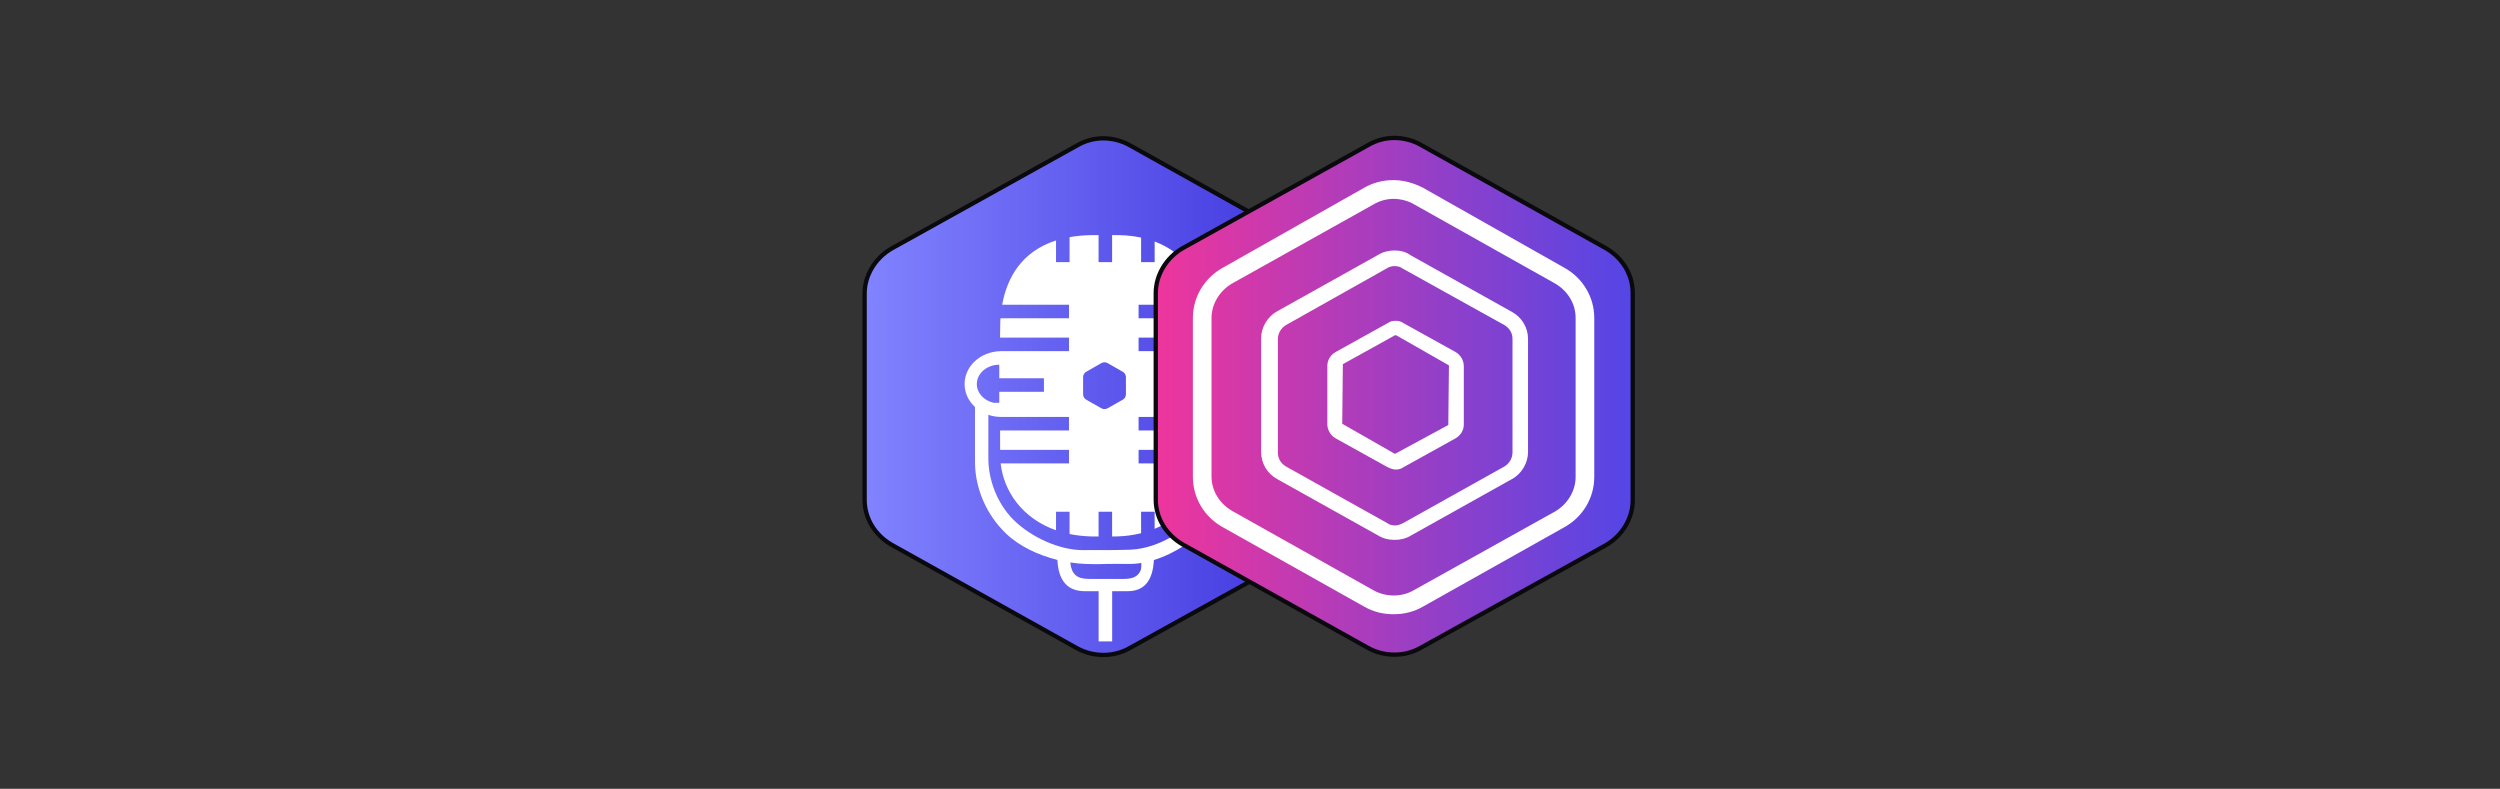 <svg xmlns="http://www.w3.org/2000/svg" viewBox="0 0 580 183"><rect x="0" y="0" width="580" height="183" fill="#333333" stroke="none"/><defs><linearGradient id="1m0bt7u3ra" x1="91.693%" x2="0" y1="50%" y2="50%"><stop offset="0" stop-color="#4136de"/><stop offset="100%" stop-color="#8183ff"/></linearGradient><linearGradient id="qerqvhruob" x1="100%" x2="0" y1="50%" y2="50%"><stop offset="0" stop-color="#5346e6"/><stop offset="100%" stop-color="#ef359c"/></linearGradient></defs><g fill="none" fill-rule="evenodd"><g><g><path fill="#131319" fill-opacity=".01" d="M0 0H580V183H0z" transform="translate(-430 -206) translate(430 206)"/><g><g><path d="M0 0H120V120H0z" transform="translate(-430 -206) translate(430 206) translate(196 32)"/><path fill="url(#1m0bt7u3ra)" stroke="#0a0a0e" d="M59.947.091c2.079.0 4.346.548 6.234 1.645l42.888 23.935c3.778 2.193 6.234 6.03 6.234 10.415v48.051c0 4.201-2.456 8.222-6.234 10.414L66.18 118.303c-1.884 1.094-4.04 1.663-6.234 1.643-2.19-.005-4.34-.571-6.234-1.643L10.828 94.368c-3.779-2.195-6.237-6.03-6.237-10.414V36.086c0-4.204 2.458-8.225 6.237-10.415L53.901 1.736C55.727.666 57.816.096 59.947.091z" transform="translate(-430 -206) translate(430 206) translate(196 32)"/><path fill="#fff" d="M58.867 22.54v6.28h3.14v-6.28l.238.002c.71.004 1.368.009 1.581.015 1.773.05 3.406.245 4.91.564v5.7h3.14v-4.793c7.2 2.693 10.682 8.662 11.848 14.668H68.152v3.143H84.13c.02.285.034.57.044.853l.002.393.001.261.002.913v.46l.001.123.001.661.001.824h-16.03v3.143l16.032-.001.001.007c4.553.157 8.189 3.51 8.189 7.625.0 1.969-.833 3.764-2.2 5.117v12.234c0 7.363-3.612 13.03-6.702 16.291-2.268 2.393-6.736 5.633-11.775 7.187l.006-.151-.01.238c-.251 4.653-2.185 7.03-5.804 7.132l-.243.003H62.02v11.652h-3.14v-11.652h-3.238c-3.98.0-6.088-2.419-6.327-7.257-4.49-1.11-8.864-3.172-11.954-6.147-4.51-4.342-7.038-10.287-7.156-16.158l-.004-.43-.001-12.733c-1.497-1.375-2.419-3.254-2.419-5.326.0-4.122 3.65-7.48 8.213-7.626v-.006h16.01v-3.142H36.007c.012-1.708.03-2.996.058-3.635.012-.284.028-.569.048-.854h15.89v-3.142H36.5c1.138-6.32 4.57-12.373 12.498-14.907v5.032h3.14v-5.803c1.391-.248 2.895-.404 4.518-.456.333-.01 1.346-.018 2.211-.022zm-6.57 75.95.007.062c.31 2.663 1.507 3.758 4.356 3.758h7.959c1.908.0 3.177-.363 3.908-1.753.285-.543.258-1.192.268-1.945-.773.125-1.552.2-2.332.22l-.397.004h-.386c-.918-.003-1.498-.016-2.43-.017h-.392c-.554.0-1.233.005-2.143.017-.38.005-2.116.096-4.79.0-1.183-.042-2.4-.158-3.628-.345zm34.851-34.35c-.901.34-1.882.543-2.91.584l-.045.003v.005H68.152v3.143l16.042-.001.001 2.938v1.551H68.152v3.143h15.92C83.3 81.802 78.959 87.8 71.876 90.683v-3.956h-3.14v4.977c-1.698.423-3.52.681-5.455.746-.192.007-.708.012-1.274.015v-5.738h-3.14v5.743c-.744-.004-1.573-.009-1.81-.016-1.746-.054-3.386-.248-4.919-.565v-5.162h-3.14v4.295c-7.767-2.73-12.112-8.955-12.852-15.517h15.857v-3.143l-15.972.002c-.002-1.148-.007-2.697-.012-4.49h15.984v-3.143H36.01v-.005l.294.005c-1.058.0-2.07-.172-3.005-.488v10.208c0 4.398 1.741 10.05 5.815 14.122 4.074 4.072 10.715 7.079 16.165 7.052 1.131-.006 2.013-.009 2.702-.01h1.772l.158.002c.293.002.45.004.551.006h.056l.047.002H60.714c2.347-.032 3.771-.032 5.153-.087l.518-.024.26-.014c5.23-.296 11.052-3.461 14.234-6.927 3.182-3.466 6.269-7.996 6.269-14.122V64.14zM60.246 52.052c-.262.0-.508.06-.739.197l-3.49 1.996-.12.075c-.386.268-.62.708-.618 1.18v3.978l.006.14c.046.465.317.883.732 1.115l3.49 1.981.14.073c.19.085.39.124.599.124.261.0.507-.06.738-.197l3.49-1.981.12-.075c.386-.268.62-.708.619-1.18V55.5l-.007-.14c-.045-.465-.316-.883-.731-1.115l-3.491-1.997-.14-.067c-.19-.08-.39-.13-.598-.13zm23.942.57V53.996l.001 1.575v.183h-9.758v3.143l9.76-.001v2.552l.932-.004c2.153-.504 3.741-2.257 3.741-4.343.0-2.378-2.064-4.324-4.676-4.479zm-48.358-.01c-2.876.0-5.208 2.01-5.208 4.489.0 2.085 1.649 3.837 3.883 4.342h1.325v-2.547H46.19v-3.142H35.83v-3.142z" transform="translate(-430 -206) translate(430 206) translate(196 32)"/></g><g><path d="M0 0H120V120H0z" transform="translate(-430 -206) translate(430 206) translate(196 32) translate(67.636)"/><path fill="url(#qerqvhruob)" stroke="#0a0a0e" d="M59.83.0c2.077.0 4.343.548 6.23 1.645l42.867 23.94c3.777 2.193 6.231 6.031 6.231 10.417v48.06c0 4.203-2.454 8.225-6.23 10.417L66.06 118.236c-1.883 1.094-4.039 1.663-6.23 1.643-2.19-.004-4.339-.571-6.232-1.643l-42.864-23.94C6.957 92.1 4.5 88.266 4.5 83.879V36.002c0-4.205 2.457-8.227 6.234-10.417l43.052-23.94C55.611.575 57.7.005 59.83.0z" transform="translate(-430 -206) translate(430 206) translate(196 32) translate(67.636)"/><path fill="#fff" d="M59.672 9.791c2.45.0 4.757.702 6.92 1.822l32.72 18.516c4.281 2.372 6.926 6.823 6.92 11.644v36.89c.005 4.82-2.64 9.269-6.92 11.64l-32.72 18.376c-2.163 1.263-4.47 1.824-6.92 1.824s-4.756-.561-6.919-1.824l-32.72-18.376c-4.28-2.371-6.925-6.82-6.92-11.64v-36.89c-.006-4.821 2.639-9.272 6.92-11.644l32.72-18.514c2.163-1.263 4.47-1.824 6.92-1.824zm0 4.348c-1.625.004-3.22.44-4.612 1.263L22.195 33.777c-2.883 1.681-4.758 4.768-4.758 7.996v36.749c0 3.366 1.875 6.31 4.758 7.995l32.72 18.375c1.446.823 3.086 1.258 4.757 1.261 1.674.015 3.32-.42 4.757-1.26L97.15 86.657c2.883-1.684 4.757-4.77 4.757-7.996v-36.89c0-3.366-1.874-6.312-4.757-7.995L64.43 15.402c-1.44-.843-3.17-1.263-4.757-1.263zm.232 11.971c1.296.002 2.593.28 3.745 1.12l23.472 13.12c2.305 1.255 3.746 3.628 3.746 6.28v26.242c0 2.513-1.441 5.025-3.746 6.282L63.65 92.274c-1.152.7-2.45.977-3.745.977-1.296.0-2.591-.278-3.743-.978l-23.474-13.12c-2.305-1.256-3.744-3.627-3.744-6.28V46.491c0-2.514 1.44-5.025 3.744-6.284L56.16 27.09c1.152-.698 2.447-.979 3.743-.979zm0 3.63c-.576.0-1.296.14-1.872.56l-23.33 13.12c-1.152.698-1.87 1.955-1.87 3.21v26.382c0 1.395.72 2.511 1.872 3.212l23.472 13.12c.576.417 1.152.557 1.874.557.717.0 1.295-.28 1.87-.558l23.476-13.121c1.14-.691 1.844-1.9 1.869-3.21V46.63c0-1.395-.72-2.512-1.872-3.21L61.776 30.299c-.576-.419-1.152-.559-1.872-.559zm.236 12.69c.717.0 1.293.137 1.868.558L74.1 49.693c1.14.691 1.843 1.9 1.868 3.212v13.55c0 1.397-.72 2.513-1.87 3.214l-12.09 6.705c-.575.418-1.151.558-1.87.558-.576.0-1.295-.28-1.87-.558l-12.09-6.705c-1.151-.7-1.87-1.957-1.87-3.214v-13.55c0-1.396.719-2.513 1.87-3.212l12.09-6.705c.575-.42 1.15-.559 1.87-.559zm.141 3.352h-.286l-12.09 6.702-.143 13.83L59.995 73.3l12.376-6.704.143-13.83-12.233-6.983z" transform="translate(-430 -206) translate(430 206) translate(196 32) translate(67.636)"/></g></g></g></g></g></svg>